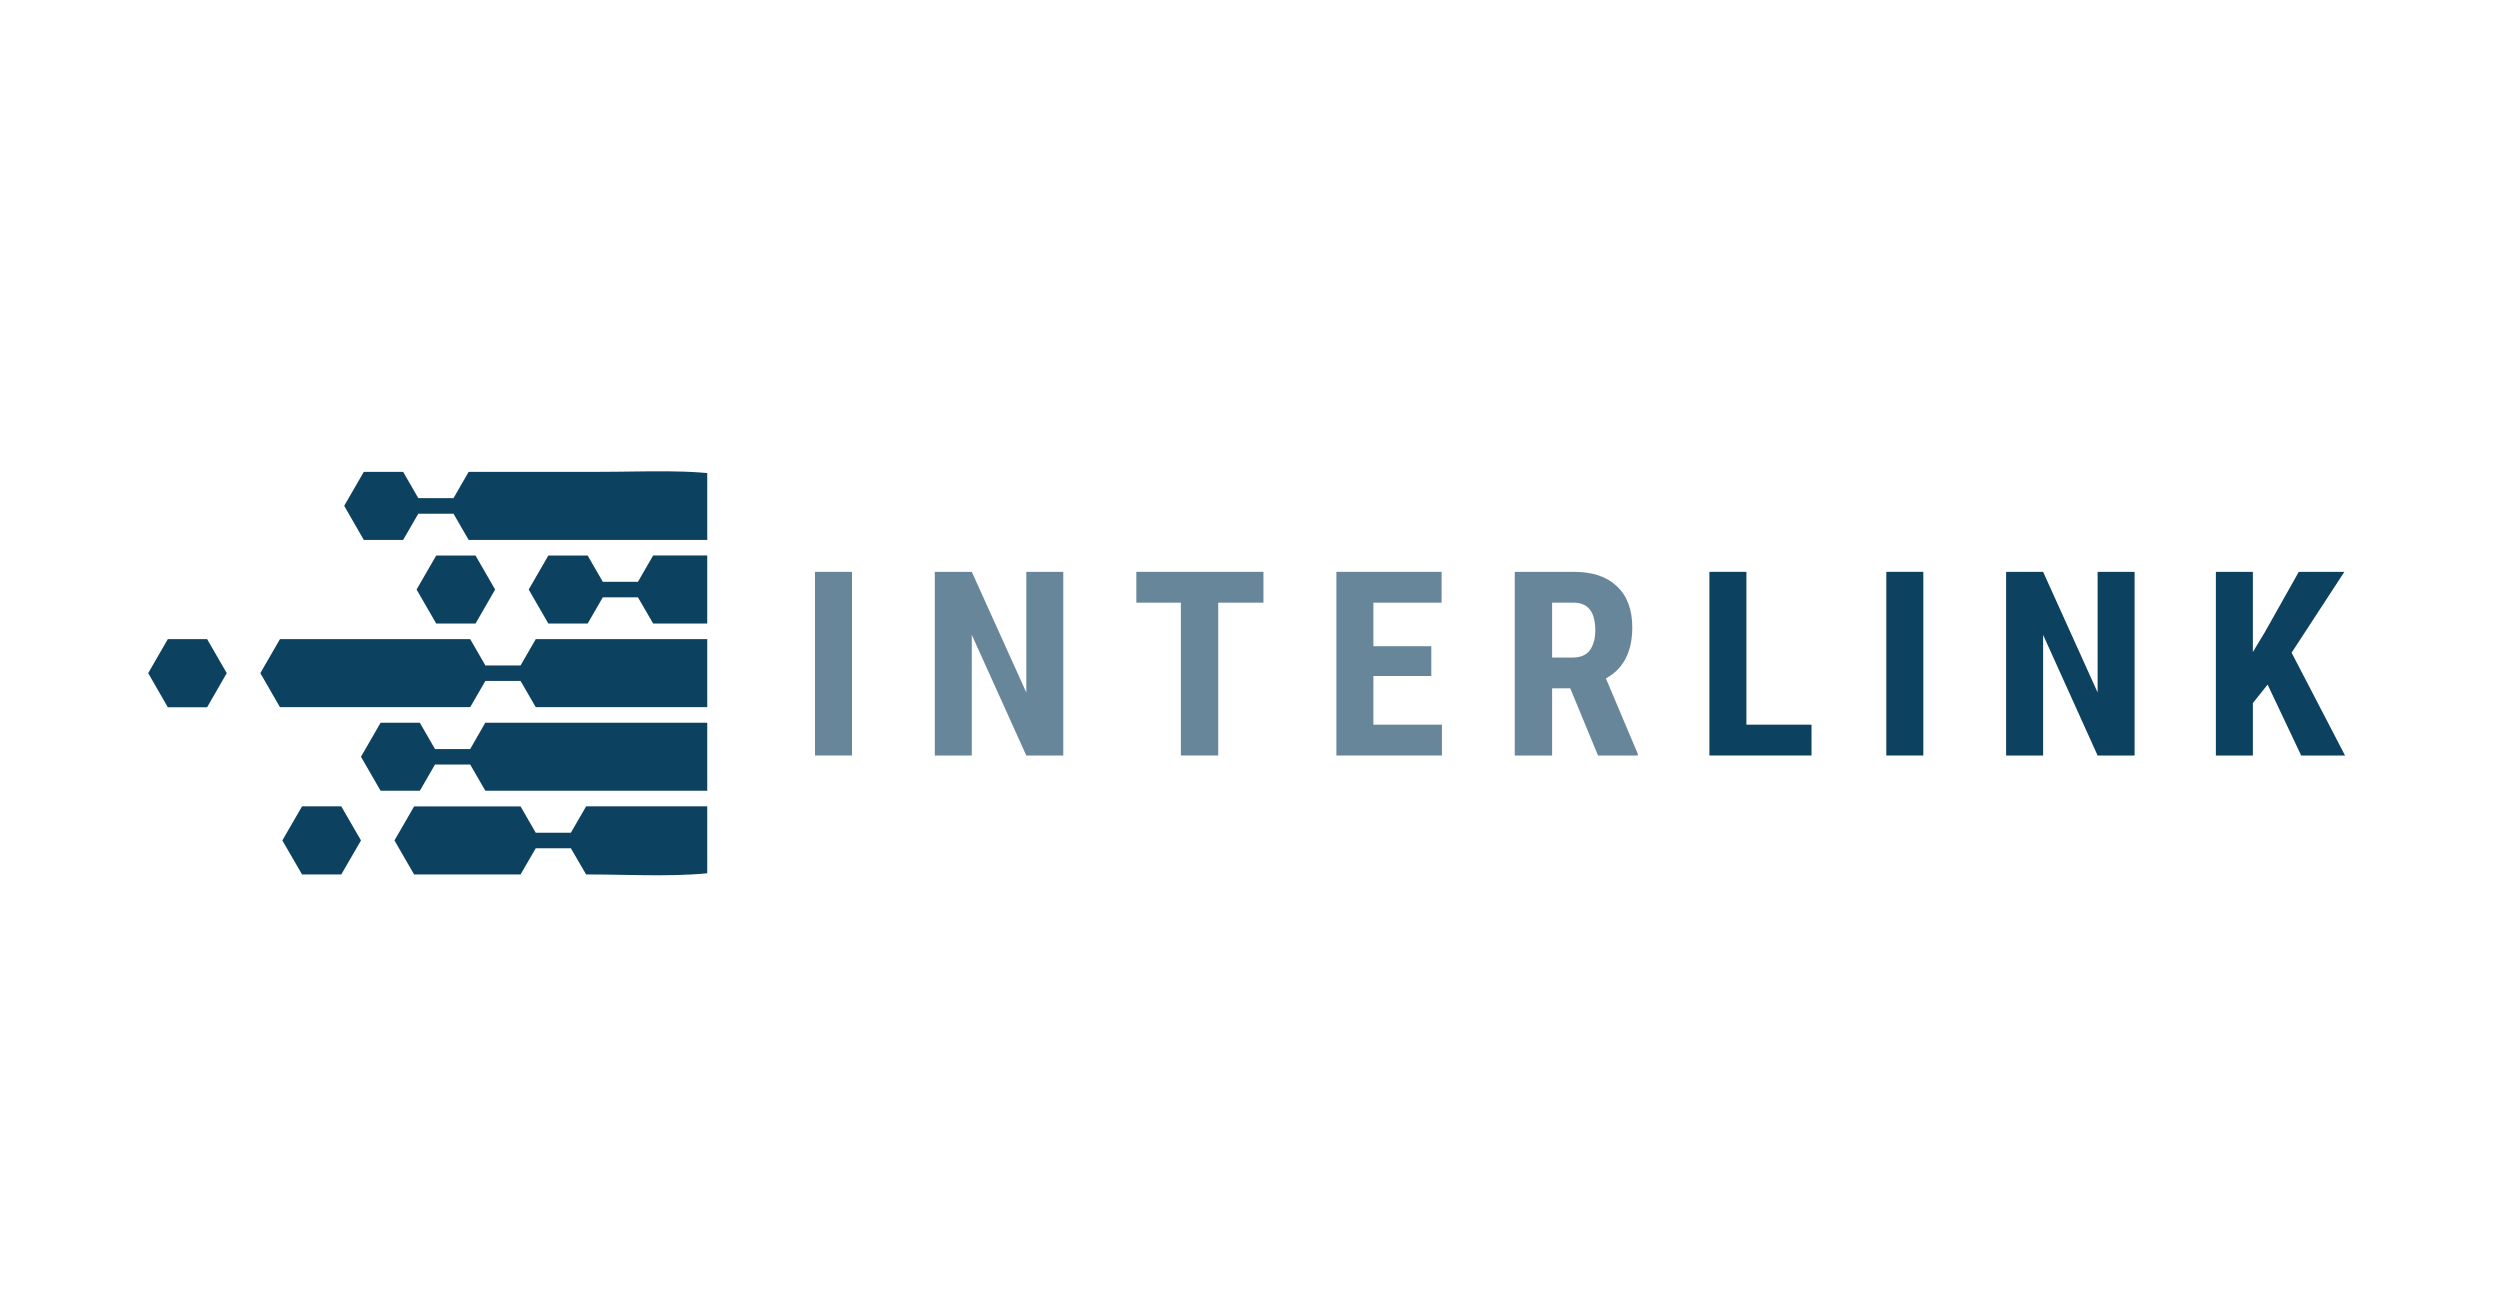 <svg xmlns="http://www.w3.org/2000/svg" xmlns:xlink="http://www.w3.org/1999/xlink" width="152" zoomAndPan="magnify" viewBox="0 0 114 60" height="80" preserveAspectRatio="xMidYMid meet" version="1.0"><defs><g/><clipPath id="560f313bef"><path d="M 11 29 L 32.25 29 L 32.25 33 L 11 33 Z M 11 29 " clip-rule="nonzero"/></clipPath><clipPath id="349af64934"><path d="M 15 21 L 32.25 21 L 32.25 25 L 15 25 Z M 15 21 " clip-rule="nonzero"/></clipPath><clipPath id="54958134e8"><path d="M 24 25 L 32.25 25 L 32.25 29 L 24 29 Z M 24 25 " clip-rule="nonzero"/></clipPath><clipPath id="15021efad1"><path d="M 6.75 29 L 11 29 L 11 33 L 6.75 33 Z M 6.75 29 " clip-rule="nonzero"/></clipPath><clipPath id="a789fae9b7"><path d="M 16 32 L 32.25 32 L 32.25 37 L 16 37 Z M 16 32 " clip-rule="nonzero"/></clipPath><clipPath id="9cd476ca69"><path d="M 17 36 L 32.25 36 L 32.25 40 L 17 40 Z M 17 36 " clip-rule="nonzero"/></clipPath></defs><g clip-path="url(#560f313bef)"><path fill="#0c4160" d="M 40.645 29.145 L 24.43 29.145 L 23.738 30.344 L 22.133 30.344 L 21.441 29.145 C 20.844 29.145 13.363 29.145 12.766 29.145 L 11.871 30.695 L 12.766 32.246 C 13.363 32.246 20.844 32.246 21.441 32.246 L 22.133 31.051 L 23.738 31.051 L 24.43 32.246 L 40.645 32.246 C 40.82 31.223 40.82 30.172 40.645 29.145 Z M 40.645 29.145 " fill-opacity="1" fill-rule="nonzero"/></g><g clip-path="url(#349af64934)"><path fill="#0c4160" d="M 18.383 24.621 L 19.074 23.426 L 20.68 23.426 L 21.371 24.621 L 38.465 24.621 C 35.25 21 31.648 21.516 27.305 21.516 L 21.371 21.516 L 20.68 22.715 L 19.074 22.715 L 18.383 21.516 L 16.59 21.516 L 15.695 23.066 L 16.59 24.621 Z M 18.383 24.621 " fill-opacity="1" fill-rule="nonzero"/></g><g clip-path="url(#54958134e8)"><path fill="#0c4160" d="M 29.09 26.531 L 27.488 26.531 L 26.797 25.332 L 25.004 25.332 L 24.109 26.883 L 25.004 28.434 L 26.797 28.434 L 27.488 27.238 L 29.09 27.238 L 29.785 28.434 L 40.492 28.434 C 40.203 27.301 39.703 26.254 39.035 25.328 L 29.785 25.328 Z M 29.09 26.531 " fill-opacity="1" fill-rule="nonzero"/></g><g clip-path="url(#15021efad1)"><path fill="#0c4160" d="M 7.652 29.145 L 6.758 30.695 L 7.652 32.25 L 9.445 32.25 L 10.34 30.695 L 9.445 29.145 Z M 7.652 29.145 " fill-opacity="1" fill-rule="nonzero"/></g><path fill="#0c4160" d="M 18.996 26.883 L 19.891 28.434 L 21.684 28.434 L 22.578 26.883 L 21.684 25.332 L 19.891 25.332 Z M 18.996 26.883 " fill-opacity="1" fill-rule="nonzero"/><path fill="#0c4160" d="M 13.773 36.77 L 12.875 38.324 L 13.773 39.875 L 15.562 39.875 L 16.461 38.324 L 15.562 36.77 Z M 13.773 36.77 " fill-opacity="1" fill-rule="nonzero"/><g clip-path="url(#a789fae9b7)"><path fill="#0c4160" d="M 21.441 34.156 L 19.836 34.156 L 19.145 32.957 L 17.355 32.957 L 16.461 34.508 L 17.355 36.059 L 19.145 36.059 L 19.836 34.863 L 21.441 34.863 L 22.133 36.059 L 39.031 36.059 C 39.699 35.137 40.199 34.09 40.488 32.957 C 34.879 32.957 27.742 32.957 22.129 32.957 Z M 21.441 34.156 " fill-opacity="1" fill-rule="nonzero"/></g><g clip-path="url(#9cd476ca69)"><path fill="#0c4160" d="M 26.031 37.973 L 24.43 37.973 L 23.738 36.773 C 22.121 36.773 20.504 36.773 18.883 36.773 L 17.988 38.324 L 18.883 39.875 C 20.504 39.875 22.117 39.875 23.738 39.875 L 24.43 38.68 L 26.031 38.68 L 26.727 39.875 C 31.312 39.875 35.168 40.488 38.465 36.77 L 26.727 36.77 Z M 26.031 37.973 " fill-opacity="1" fill-rule="nonzero"/></g><g fill="#68869a" fill-opacity="1"><g transform="translate(36.414, 34.451)"><g><path d="M 2.438 0 L 0.75 0 L 0.75 -8.375 L 2.438 -8.375 Z M 2.438 0 "/></g></g></g><g fill="#68869a" fill-opacity="1"><g transform="translate(41.955, 34.451)"><g><path d="M 6.531 0 L 4.844 0 L 2.359 -5.5 L 2.359 0 L 0.672 0 L 0.672 -8.375 L 2.359 -8.375 L 4.844 -2.875 L 4.844 -8.375 L 6.531 -8.375 Z M 6.531 0 "/></g></g></g><g fill="#68869a" fill-opacity="1"><g transform="translate(51.52, 34.451)"><g><path d="M 6.094 -6.969 L 4.031 -6.969 L 4.031 0 L 2.328 0 L 2.328 -6.969 L 0.297 -6.969 L 0.297 -8.375 L 6.094 -8.375 Z M 6.094 -6.969 "/></g></g></g><g fill="#68869a" fill-opacity="1"><g transform="translate(60.268, 34.451)"><g><path d="M 5 -3.625 L 2.359 -3.625 L 2.359 -1.406 L 5.484 -1.406 L 5.484 0 L 0.672 0 L 0.672 -8.375 L 5.469 -8.375 L 5.469 -6.969 L 2.359 -6.969 L 2.359 -4.984 L 5 -4.984 Z M 5 -3.625 "/></g></g></g><g fill="#68869a" fill-opacity="1"><g transform="translate(68.401, 34.451)"><g><path d="M 3.203 -3.062 L 2.375 -3.062 L 2.375 0 L 0.672 0 L 0.672 -8.375 L 3.375 -8.375 C 4.219 -8.375 4.867 -8.156 5.328 -7.719 C 5.797 -7.281 6.031 -6.656 6.031 -5.844 C 6.031 -4.727 5.629 -3.953 4.828 -3.516 L 6.281 -0.078 L 6.281 0 L 4.469 0 Z M 2.375 -4.469 L 3.328 -4.469 C 3.672 -4.469 3.926 -4.578 4.094 -4.797 C 4.258 -5.023 4.344 -5.328 4.344 -5.703 C 4.344 -6.547 4.016 -6.969 3.359 -6.969 L 2.375 -6.969 Z M 2.375 -4.469 "/></g></g></g><g fill="#0c4160" fill-opacity="1"><g transform="translate(77.277, 34.451)"><g><path d="M 2.359 -1.406 L 5.328 -1.406 L 5.328 0 L 0.672 0 L 0.672 -8.375 L 2.359 -8.375 Z M 2.359 -1.406 "/></g></g></g><g fill="#0c4160" fill-opacity="1"><g transform="translate(85.266, 34.451)"><g><path d="M 2.438 0 L 0.75 0 L 0.75 -8.375 L 2.438 -8.375 Z M 2.438 0 "/></g></g></g><g fill="#0c4160" fill-opacity="1"><g transform="translate(90.807, 34.451)"><g><path d="M 6.531 0 L 4.844 0 L 2.359 -5.5 L 2.359 0 L 0.672 0 L 0.672 -8.375 L 2.359 -8.375 L 4.844 -2.875 L 4.844 -8.375 L 6.531 -8.375 Z M 6.531 0 "/></g></g></g><g fill="#0c4160" fill-opacity="1"><g transform="translate(100.372, 34.451)"><g><path d="M 3.031 -3.234 L 2.359 -2.391 L 2.359 0 L 0.672 0 L 0.672 -8.375 L 2.359 -8.375 L 2.359 -4.719 L 2.906 -5.625 L 4.453 -8.375 L 6.531 -8.375 L 4.125 -4.688 L 6.562 0 L 4.562 0 Z M 3.031 -3.234 "/></g></g></g></svg>